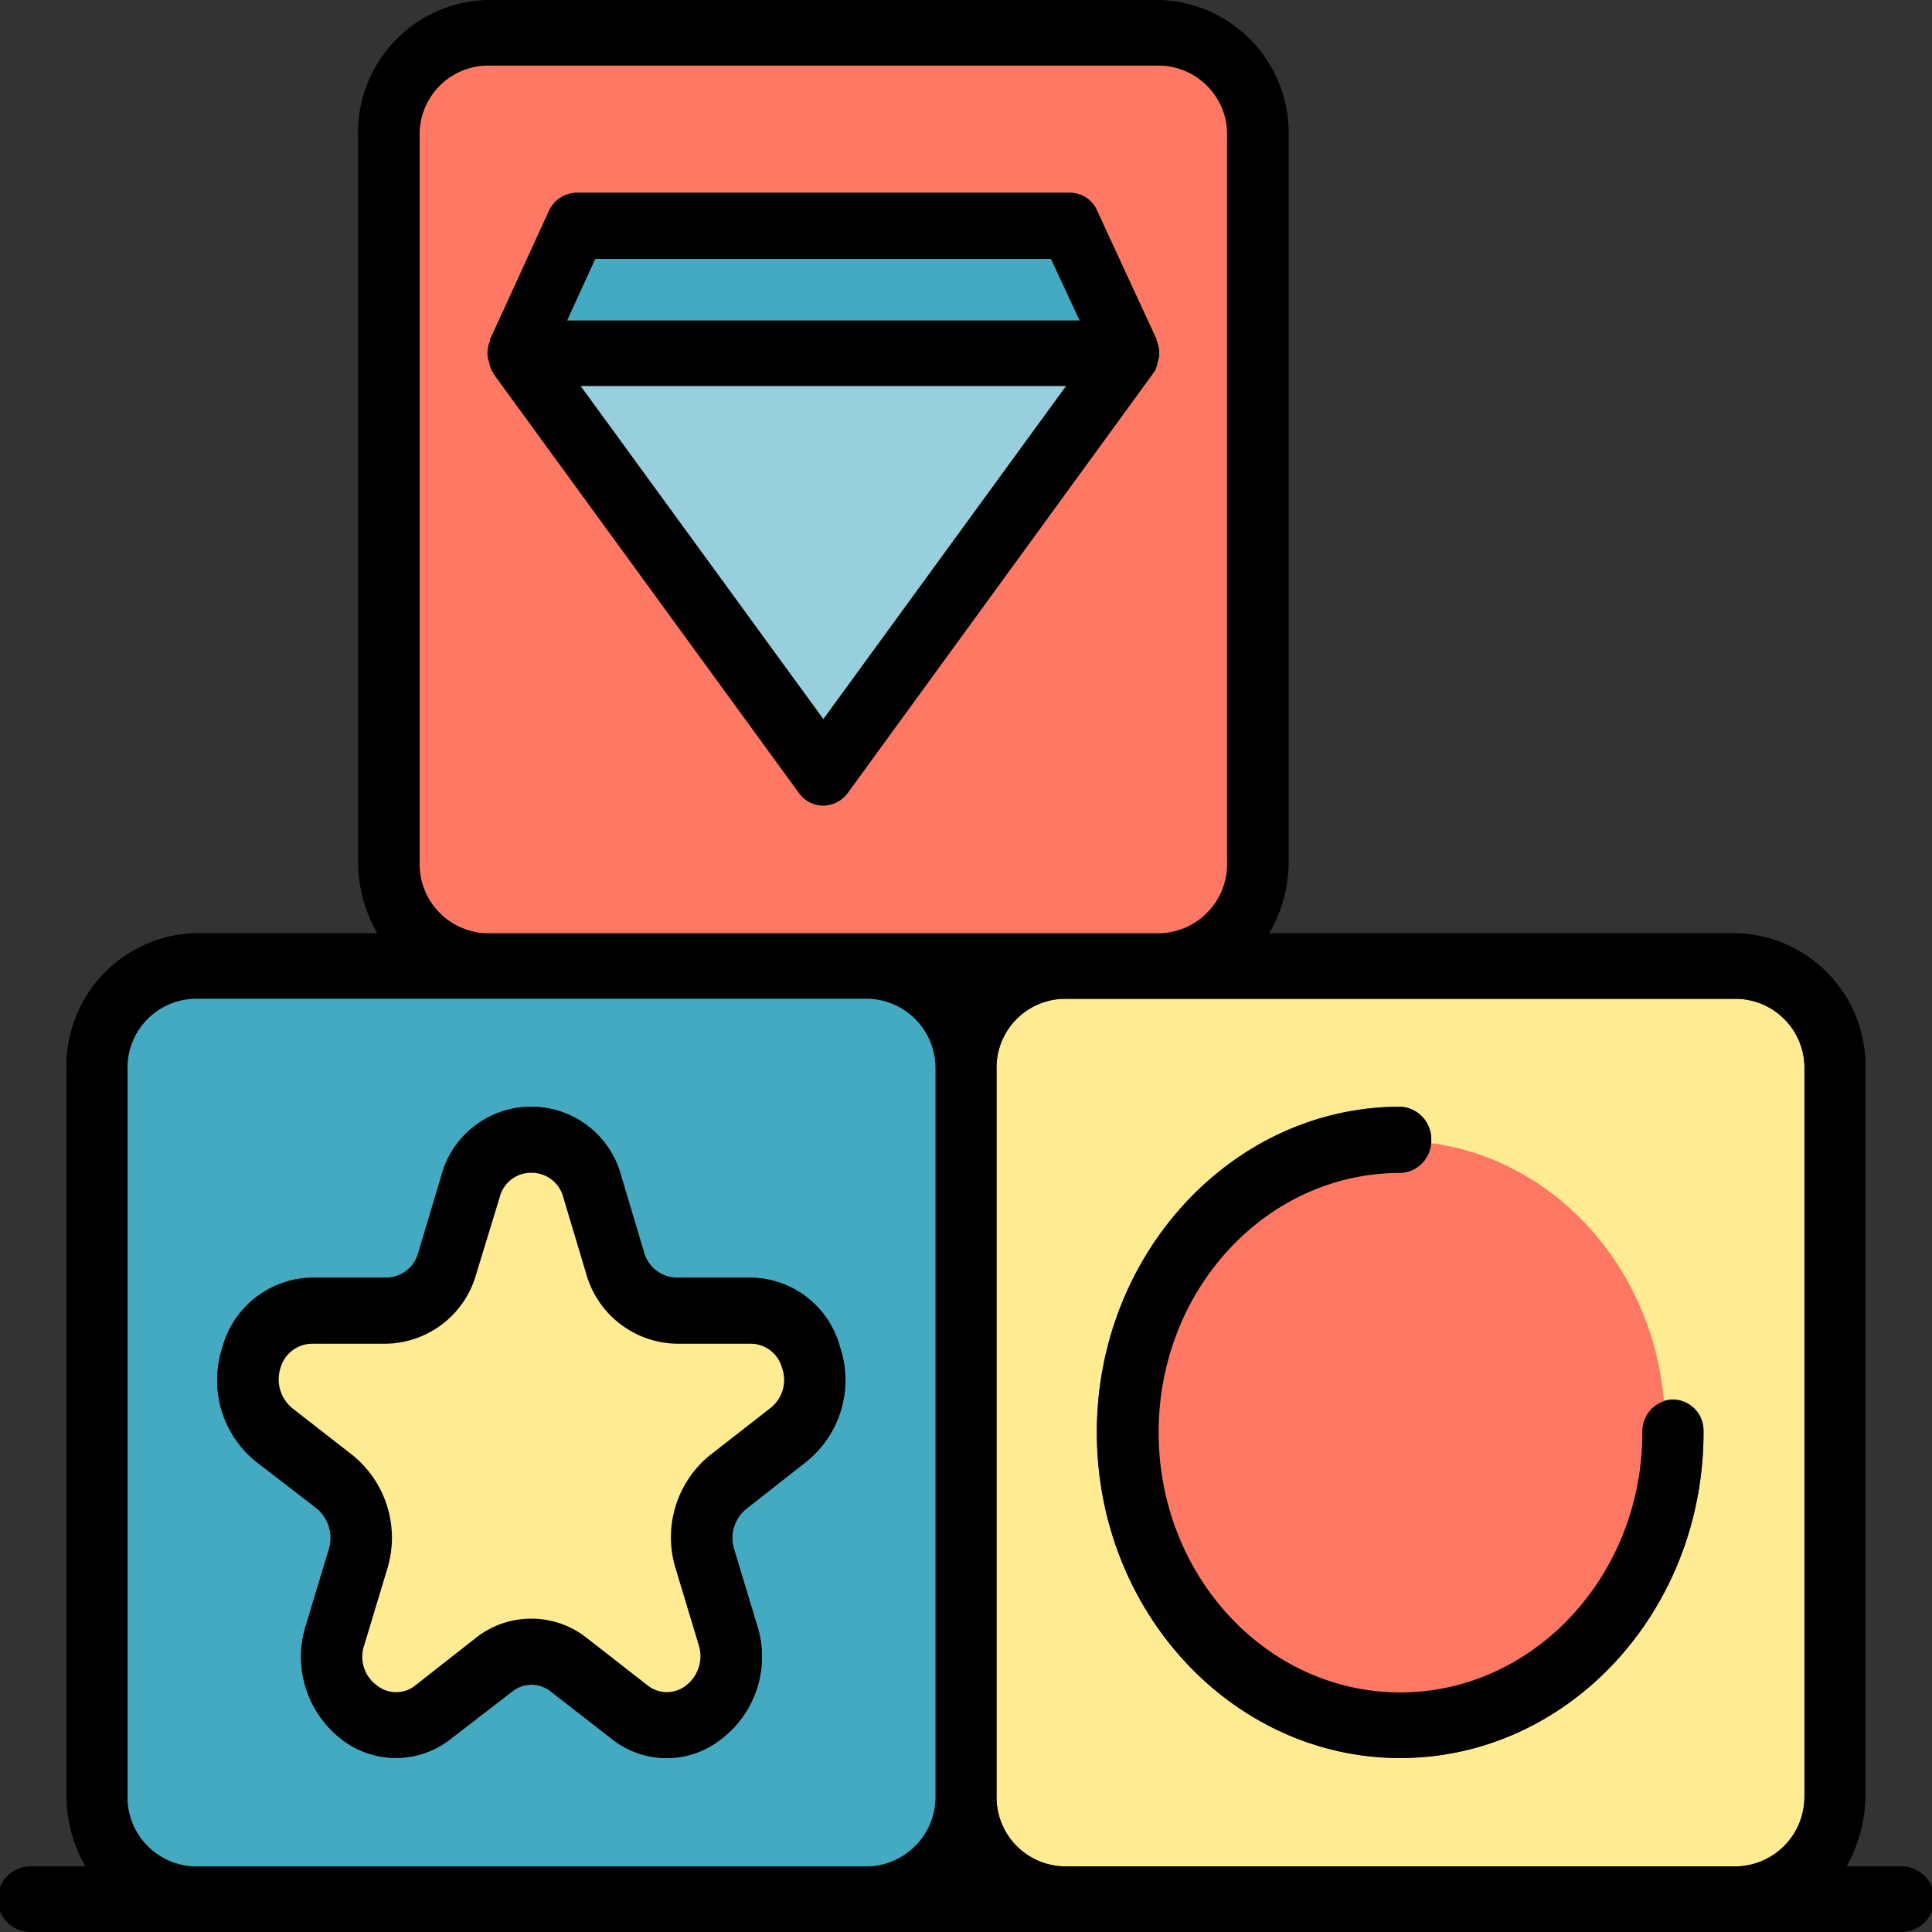 <svg id="Grupo_94423" data-name="Grupo 94423" xmlns="http://www.w3.org/2000/svg" xmlns:xlink="http://www.w3.org/1999/xlink" width="100" height="100" viewBox="0 0 100 100">
  <rect x="0" y="0" width="100" height="100" fill="#333333" stroke="none"/>
  <defs>
    <clipPath id="clip-path">
      <rect id="Rectángulo_40828" data-name="Rectángulo 40828" width="100" height="100" fill="none"/>
    </clipPath>
  </defs>
  <g id="Grupo_94422" data-name="Grupo 94422" clip-path="url(#clip-path)">
    <path id="Trazado_136909" data-name="Trazado 136909" d="M62.353,22.865V60.378a3.6,3.6,0,0,1-3.44,3.695H23.98a3.58,3.58,0,0,1-3.44-3.695V22.865a3.563,3.563,0,0,1,3.44-3.695H58.913a3.58,3.58,0,0,1,3.44,3.695M57.13,41.608a1.586,1.586,0,1,0-3.164,0c0,7.416-5.625,13.457-12.531,13.457S28.928,49.024,28.928,41.608s5.6-13.43,12.506-13.43a1.657,1.657,0,0,0,1.607-1.7,1.682,1.682,0,0,0-1.607-1.726c-8.639,0-15.7,7.578-15.7,16.855,0,9.3,7.057,16.855,15.7,16.855,8.664,0,15.7-7.551,15.7-16.855" transform="translate(31.042 32.529)" fill="#ffeb92"/>
    <path id="Trazado_136910" data-name="Trazado 136910" d="M50.959,36.746c0,8.2-6.19,14.849-13.827,14.849S23.307,44.947,23.307,36.746,29.5,21.9,37.132,21.9s13.827,6.648,13.827,14.849" transform="translate(35.224 37.156)" fill="#ff7863"/>
    <path id="Trazado_136911" data-name="Trazado 136911" d="M98.418,96.6a1.7,1.7,0,0,1,0,3.4H1.582a1.7,1.7,0,0,1,0-3.4H4.42a7.329,7.329,0,0,1-.979-3.695V55.394a6.87,6.87,0,0,1,6.6-7.093h9.493a7.347,7.347,0,0,1-1-3.695V7.093A6.87,6.87,0,0,1,25.138,0H60.07A6.891,6.891,0,0,1,66.7,7.093V44.606a7.347,7.347,0,0,1-1,3.695H89.955a6.87,6.87,0,0,1,6.6,7.093V92.907A7.592,7.592,0,0,1,95.58,96.6ZM93.4,92.907V55.394a3.58,3.58,0,0,0-3.44-3.695H55.023a3.563,3.563,0,0,0-3.44,3.695V92.907a3.58,3.58,0,0,0,3.44,3.695H89.955a3.6,3.6,0,0,0,3.44-3.695m-29.884-48.3V7.093A3.563,3.563,0,0,0,60.07,3.4H25.138a3.559,3.559,0,0,0-3.415,3.695V44.606A3.577,3.577,0,0,0,25.138,48.3H60.07a3.58,3.58,0,0,0,3.44-3.695m-15.093,48.3V55.394a3.58,3.58,0,0,0-3.44-3.695H10.045A3.563,3.563,0,0,0,6.6,55.394V92.907a3.58,3.58,0,0,0,3.44,3.695H44.977a3.6,3.6,0,0,0,3.44-3.695"/>
    <path id="Trazado_136912" data-name="Trazado 136912" d="M52.419,36.4A1.637,1.637,0,0,1,54,38.1c0,9.3-7.032,16.855-15.7,16.855-8.639,0-15.7-7.551-15.7-16.855,0-9.277,7.057-16.855,15.7-16.855a1.682,1.682,0,0,1,1.607,1.726,1.657,1.657,0,0,1-1.607,1.7C31.4,24.665,25.8,30.679,25.8,38.1s5.6,13.457,12.506,13.457S50.837,45.512,50.837,38.1a1.637,1.637,0,0,1,1.582-1.7" transform="translate(34.171 36.042)"/>
    <path id="Trazado_136913" data-name="Trazado 136913" d="M50.438,4.955V42.468A3.58,3.58,0,0,1,47,46.163H12.065A3.577,3.577,0,0,1,8.65,42.468V4.955A3.559,3.559,0,0,1,12.065,1.26H47a3.563,3.563,0,0,1,3.44,3.695M46.922,16.282a1.547,1.547,0,0,0-.126-.755.258.258,0,0,0-.025-.135l-3.039-6.58a1.543,1.543,0,0,0-1.406-.971H16.762a1.6,1.6,0,0,0-1.431.971l-3.014,6.58h-.025v.135a1.547,1.547,0,0,0-.126.755,1.287,1.287,0,0,0,.075.3,1.8,1.8,0,0,0,.151.485c0,.027.025.027.05.054a.1.1,0,0,1,.025.081l15.821,21.71a1.558,1.558,0,0,0,1.256.647,1.594,1.594,0,0,0,1.256-.647L46.6,17.2c.025-.027.025-.054.05-.081,0-.027.05-.027.05-.054a1.8,1.8,0,0,0,.151-.485,1.287,1.287,0,0,0,.075-.3" transform="translate(13.073 2.138)" fill="#ff7863"/>
    <path id="Trazado_136914" data-name="Trazado 136914" d="M44.685,11.386a1.547,1.547,0,0,1,.126.755,1.287,1.287,0,0,1-.075.3,1.8,1.8,0,0,1-.151.485c0,.027-.05.027-.05.054-.025.027-.025.054-.05.081l-15.8,21.71a1.594,1.594,0,0,1-1.256.647,1.558,1.558,0,0,1-1.256-.647L10.355,13.058a.1.1,0,0,0-.025-.081c-.025-.027-.05-.027-.05-.054a1.8,1.8,0,0,1-.151-.485,1.287,1.287,0,0,1-.075-.3,1.547,1.547,0,0,1,.126-.755v-.135H10.2l3.014-6.58A1.6,1.6,0,0,1,14.65,3.7H40.215a1.543,1.543,0,0,1,1.406.971l3.039,6.58a.258.258,0,0,1,.025.135m-3.993-1.079L39.21,7.125H15.629l-1.457,3.182ZM27.432,30.938,39.989,13.705H14.876Z" transform="translate(15.185 6.278)"/>
    <path id="Trazado_136915" data-name="Trazado 136915" d="M36.728,4.97l1.482,3.182H11.69L13.147,4.97Z" transform="translate(17.667 8.433)" fill="#43aac2"/>
    <path id="Trazado_136916" data-name="Trazado 136916" d="M37.083,7.41,24.527,24.643,11.97,7.41Z" transform="translate(18.09 12.574)" fill="#97d0dc"/>
    <path id="Trazado_136917" data-name="Trazado 136917" d="M44.443,22.865V60.378A3.6,3.6,0,0,1,41,64.073H6.07a3.58,3.58,0,0,1-3.44-3.695V22.865A3.563,3.563,0,0,1,6.07,19.17H41a3.58,3.58,0,0,1,3.44,3.695m-6.705,20.28a5.412,5.412,0,0,0,1.783-5.906A4.848,4.848,0,0,0,34.875,33.6H31.033a1.773,1.773,0,0,1-1.657-1.268L28.2,28.393a4.817,4.817,0,0,0-9.342,0l-1.18,3.937A1.72,1.72,0,0,1,16.04,33.6H12.2a4.9,4.9,0,0,0-4.671,3.641A5.412,5.412,0,0,0,9.31,43.145l3.114,2.4a1.992,1.992,0,0,1,.628,2.1l-1.18,3.91a5.387,5.387,0,0,0,1.758,5.879,4.582,4.582,0,0,0,5.776,0l3.114-2.4a1.6,1.6,0,0,1,2.034,0l3.089,2.4a4.558,4.558,0,0,0,5.776,0A5.357,5.357,0,0,0,35.2,51.559l-1.18-3.91a1.934,1.934,0,0,1,.628-2.077Z" transform="translate(3.975 32.529)" fill="#43aac2"/>
    <path id="Trazado_136918" data-name="Trazado 136918" d="M36.727,33.727a5.412,5.412,0,0,1-1.783,5.906L31.855,42.06a1.934,1.934,0,0,0-.628,2.077l1.18,3.91a5.357,5.357,0,0,1-1.783,5.879,4.558,4.558,0,0,1-5.776,0l-3.089-2.4a1.6,1.6,0,0,0-2.034,0l-3.114,2.4a4.582,4.582,0,0,1-5.776,0,5.387,5.387,0,0,1-1.758-5.879l1.18-3.91a1.992,1.992,0,0,0-.628-2.1l-3.114-2.4a5.412,5.412,0,0,1-1.783-5.906A4.9,4.9,0,0,1,9.4,30.086h3.842a1.72,1.72,0,0,0,1.632-1.268l1.18-3.937a4.817,4.817,0,0,1,9.342,0l1.18,3.937a1.773,1.773,0,0,0,1.657,1.268h3.842a4.848,4.848,0,0,1,4.646,3.641m-3.641,3.128a1.843,1.843,0,0,0,.628-2.077,1.681,1.681,0,0,0-1.632-1.268H28.239a4.963,4.963,0,0,1-4.671-3.641l-1.18-3.937a1.685,1.685,0,0,0-1.657-1.268A1.661,1.661,0,0,0,19.1,25.933L17.892,29.87a4.934,4.934,0,0,1-4.646,3.641H9.4a1.717,1.717,0,0,0-1.657,1.268,1.931,1.931,0,0,0,.628,2.077l3.114,2.427a5.5,5.5,0,0,1,1.783,5.906l-1.18,3.91a1.827,1.827,0,0,0,.628,2.077,1.591,1.591,0,0,0,2.034,0l3.089-2.427a4.629,4.629,0,0,1,5.776,0l3.114,2.427a1.6,1.6,0,0,0,2.034,0,1.906,1.906,0,0,0,.628-2.077l-1.18-3.91a5.485,5.485,0,0,1,1.758-5.906Z" transform="translate(6.768 36.042)"/>
    <path id="Trazado_136919" data-name="Trazado 136919" d="M31.795,32.623a1.843,1.843,0,0,1-.628,2.077l-3.114,2.427a5.485,5.485,0,0,0-1.758,5.906l1.18,3.91a1.906,1.906,0,0,1-.628,2.077,1.6,1.6,0,0,1-2.034,0L21.7,46.593a4.629,4.629,0,0,0-5.776,0L12.834,49.02a1.591,1.591,0,0,1-2.034,0,1.827,1.827,0,0,1-.628-2.077l1.18-3.91A5.5,5.5,0,0,0,9.57,37.127L6.456,34.7a1.931,1.931,0,0,1-.628-2.077,1.717,1.717,0,0,1,1.657-1.268h3.842a4.934,4.934,0,0,0,4.646-3.641l1.205-3.937a1.661,1.661,0,0,1,1.632-1.268,1.685,1.685,0,0,1,1.657,1.268l1.18,3.937a4.963,4.963,0,0,0,4.671,3.641h3.842a1.681,1.681,0,0,1,1.632,1.268" transform="translate(8.687 38.197)" fill="#ffeb92"/>
  </g>
</svg>
